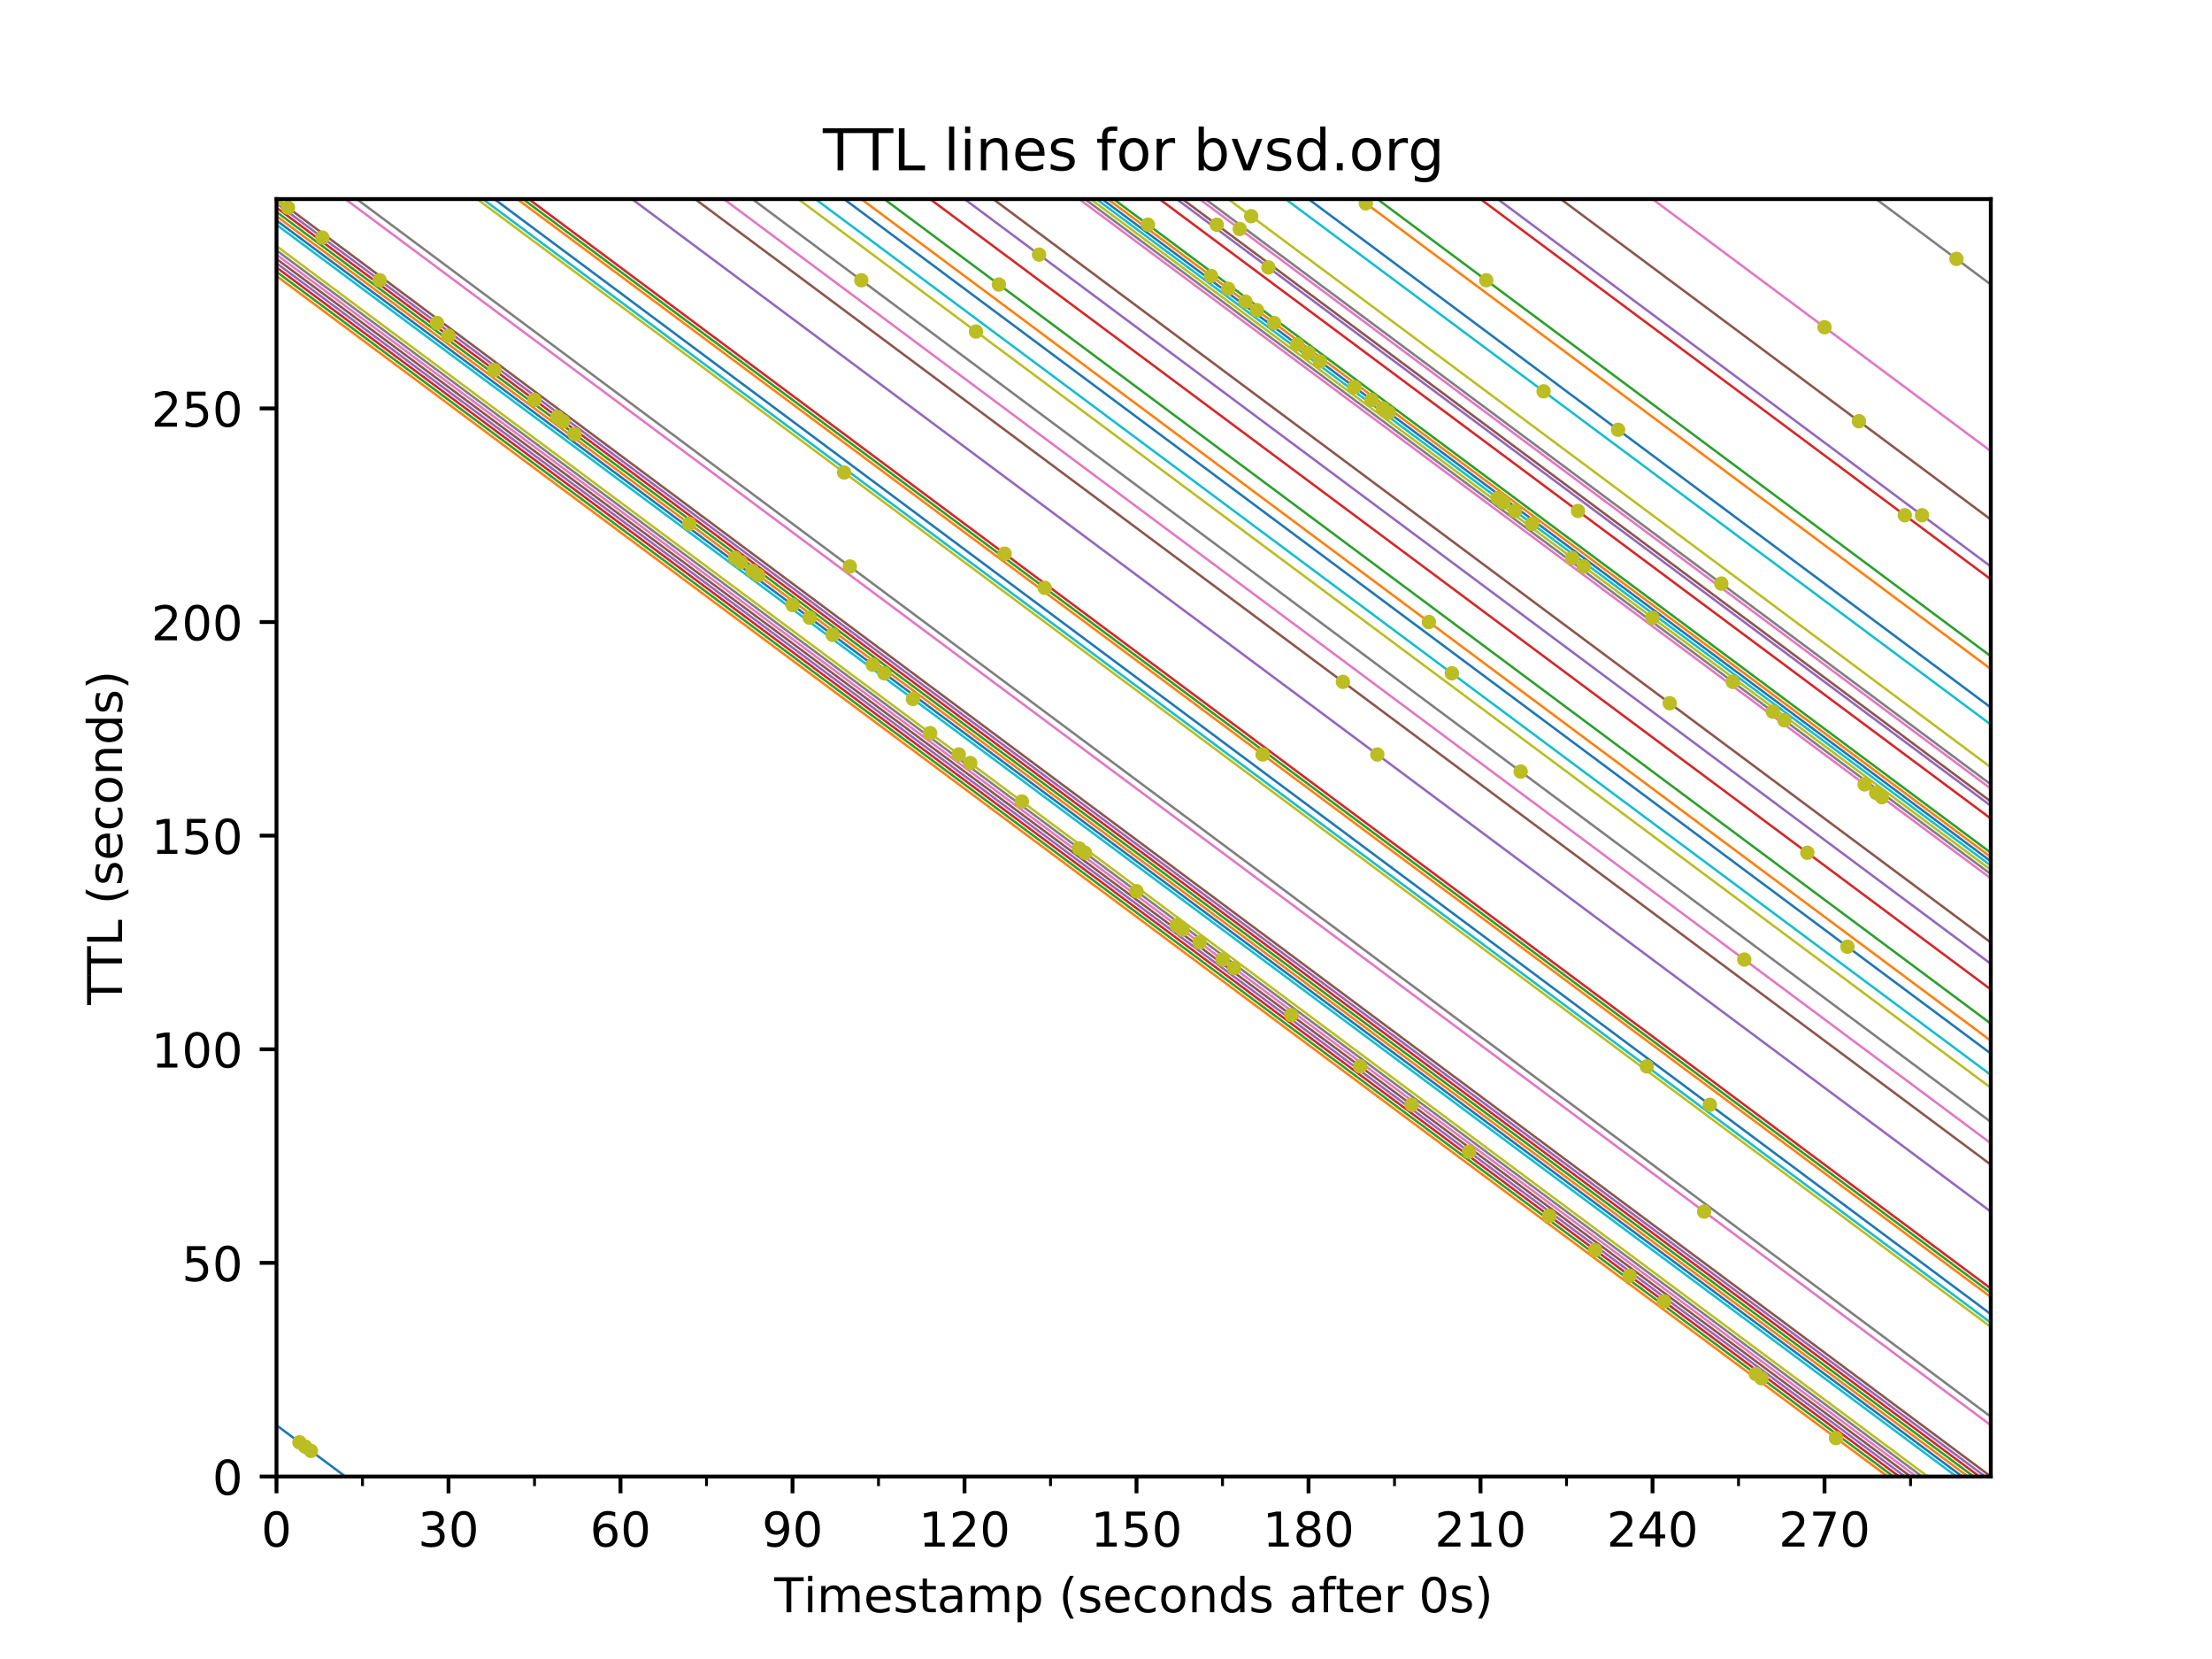 <?xml version="1.0" encoding="utf-8" standalone="no"?>
<!DOCTYPE svg PUBLIC "-//W3C//DTD SVG 1.1//EN"
  "http://www.w3.org/Graphics/SVG/1.1/DTD/svg11.dtd">
<!-- Created with matplotlib (http://matplotlib.org/) -->
<svg height="345.6pt" version="1.1" viewBox="0 0 460.8 345.6" width="460.8pt" xmlns="http://www.w3.org/2000/svg" xmlns:xlink="http://www.w3.org/1999/xlink">
 <defs>
  <style type="text/css">
*{stroke-linecap:butt;stroke-linejoin:round;}
  </style>
 </defs>
 <g id="figure_1">
  <g id="patch_1">
   <path d="M 0 345.6 
L 460.8 345.6 
L 460.8 0 
L 0 0 
z
" style="fill:#ffffff;"/>
  </g>
  <g id="axes_1">
   <g id="patch_2">
    <path d="M 57.6 307.584 
L 414.72 307.584 
L 414.72 41.472 
L 57.6 41.472 
z
" style="fill:#ffffff;"/>
   </g>
   <g id="matplotlib.axis_1">
    <g id="xtick_1">
     <g id="line2d_1">
      <defs>
       <path d="M 0 0 
L 0 3.5 
" id="mb5e786411f" style="stroke:#000000;stroke-width:0.8;"/>
      </defs>
      <g>
       <use style="stroke:#000000;stroke-width:0.8;" x="57.6" xlink:href="#mb5e786411f" y="307.584"/>
      </g>
     </g>
     <g id="text_1">
      <!-- 0 -->
      <defs>
       <path d="M 31.781 66.406 
Q 24.172 66.406 20.328 58.906 
Q 16.5 51.422 16.5 36.375 
Q 16.5 21.391 20.328 13.891 
Q 24.172 6.391 31.781 6.391 
Q 39.453 6.391 43.281 13.891 
Q 47.125 21.391 47.125 36.375 
Q 47.125 51.422 43.281 58.906 
Q 39.453 66.406 31.781 66.406 
z
M 31.781 74.219 
Q 44.047 74.219 50.516 64.516 
Q 56.984 54.828 56.984 36.375 
Q 56.984 17.969 50.516 8.266 
Q 44.047 -1.422 31.781 -1.422 
Q 19.531 -1.422 13.062 8.266 
Q 6.594 17.969 6.594 36.375 
Q 6.594 54.828 13.062 64.516 
Q 19.531 74.219 31.781 74.219 
z
" id="DejaVuSans-30"/>
      </defs>
      <g transform="translate(54.419 322.182)scale(0.1 -0.1)">
       <use xlink:href="#DejaVuSans-30"/>
      </g>
     </g>
    </g>
    <g id="xtick_2">
     <g id="line2d_2">
      <g>
       <use style="stroke:#000000;stroke-width:0.8;" x="93.431" xlink:href="#mb5e786411f" y="307.584"/>
      </g>
     </g>
     <g id="text_2">
      <!-- 30 -->
      <defs>
       <path d="M 40.578 39.312 
Q 47.656 37.797 51.625 33 
Q 55.609 28.219 55.609 21.188 
Q 55.609 10.406 48.188 4.484 
Q 40.766 -1.422 27.094 -1.422 
Q 22.516 -1.422 17.656 -0.516 
Q 12.797 0.391 7.625 2.203 
L 7.625 11.719 
Q 11.719 9.328 16.594 8.109 
Q 21.484 6.891 26.812 6.891 
Q 36.078 6.891 40.938 10.547 
Q 45.797 14.203 45.797 21.188 
Q 45.797 27.641 41.281 31.266 
Q 36.766 34.906 28.719 34.906 
L 20.219 34.906 
L 20.219 43.016 
L 29.109 43.016 
Q 36.375 43.016 40.234 45.922 
Q 44.094 48.828 44.094 54.297 
Q 44.094 59.906 40.109 62.906 
Q 36.141 65.922 28.719 65.922 
Q 24.656 65.922 20.016 65.031 
Q 15.375 64.156 9.812 62.312 
L 9.812 71.094 
Q 15.438 72.656 20.344 73.438 
Q 25.25 74.219 29.594 74.219 
Q 40.828 74.219 47.359 69.109 
Q 53.906 64.016 53.906 55.328 
Q 53.906 49.266 50.438 45.094 
Q 46.969 40.922 40.578 39.312 
z
" id="DejaVuSans-33"/>
      </defs>
      <g transform="translate(87.069 322.182)scale(0.1 -0.1)">
       <use xlink:href="#DejaVuSans-33"/>
       <use x="63.623" xlink:href="#DejaVuSans-30"/>
      </g>
     </g>
    </g>
    <g id="xtick_3">
     <g id="line2d_3">
      <g>
       <use style="stroke:#000000;stroke-width:0.8;" x="129.263" xlink:href="#mb5e786411f" y="307.584"/>
      </g>
     </g>
     <g id="text_3">
      <!-- 60 -->
      <defs>
       <path d="M 33.016 40.375 
Q 26.375 40.375 22.484 35.828 
Q 18.609 31.297 18.609 23.391 
Q 18.609 15.531 22.484 10.953 
Q 26.375 6.391 33.016 6.391 
Q 39.656 6.391 43.531 10.953 
Q 47.406 15.531 47.406 23.391 
Q 47.406 31.297 43.531 35.828 
Q 39.656 40.375 33.016 40.375 
z
M 52.594 71.297 
L 52.594 62.312 
Q 48.875 64.062 45.094 64.984 
Q 41.312 65.922 37.594 65.922 
Q 27.828 65.922 22.672 59.328 
Q 17.531 52.734 16.797 39.406 
Q 19.672 43.656 24.016 45.922 
Q 28.375 48.188 33.594 48.188 
Q 44.578 48.188 50.953 41.516 
Q 57.328 34.859 57.328 23.391 
Q 57.328 12.156 50.688 5.359 
Q 44.047 -1.422 33.016 -1.422 
Q 20.359 -1.422 13.672 8.266 
Q 6.984 17.969 6.984 36.375 
Q 6.984 53.656 15.188 63.938 
Q 23.391 74.219 37.203 74.219 
Q 40.922 74.219 44.703 73.484 
Q 48.484 72.75 52.594 71.297 
z
" id="DejaVuSans-36"/>
      </defs>
      <g transform="translate(122.9 322.182)scale(0.1 -0.1)">
       <use xlink:href="#DejaVuSans-36"/>
       <use x="63.623" xlink:href="#DejaVuSans-30"/>
      </g>
     </g>
    </g>
    <g id="xtick_4">
     <g id="line2d_4">
      <g>
       <use style="stroke:#000000;stroke-width:0.8;" x="165.094" xlink:href="#mb5e786411f" y="307.584"/>
      </g>
     </g>
     <g id="text_4">
      <!-- 90 -->
      <defs>
       <path d="M 10.984 1.516 
L 10.984 10.5 
Q 14.703 8.734 18.5 7.812 
Q 22.312 6.891 25.984 6.891 
Q 35.75 6.891 40.891 13.453 
Q 46.047 20.016 46.781 33.406 
Q 43.953 29.203 39.594 26.953 
Q 35.25 24.703 29.984 24.703 
Q 19.047 24.703 12.672 31.312 
Q 6.297 37.938 6.297 49.422 
Q 6.297 60.641 12.938 67.422 
Q 19.578 74.219 30.609 74.219 
Q 43.266 74.219 49.922 64.516 
Q 56.594 54.828 56.594 36.375 
Q 56.594 19.141 48.406 8.859 
Q 40.234 -1.422 26.422 -1.422 
Q 22.703 -1.422 18.891 -0.688 
Q 15.094 0.047 10.984 1.516 
z
M 30.609 32.422 
Q 37.25 32.422 41.125 36.953 
Q 45.016 41.5 45.016 49.422 
Q 45.016 57.281 41.125 61.844 
Q 37.25 66.406 30.609 66.406 
Q 23.969 66.406 20.094 61.844 
Q 16.219 57.281 16.219 49.422 
Q 16.219 41.5 20.094 36.953 
Q 23.969 32.422 30.609 32.422 
z
" id="DejaVuSans-39"/>
      </defs>
      <g transform="translate(158.732 322.182)scale(0.1 -0.1)">
       <use xlink:href="#DejaVuSans-39"/>
       <use x="63.623" xlink:href="#DejaVuSans-30"/>
      </g>
     </g>
    </g>
    <g id="xtick_5">
     <g id="line2d_5">
      <g>
       <use style="stroke:#000000;stroke-width:0.8;" x="200.926" xlink:href="#mb5e786411f" y="307.584"/>
      </g>
     </g>
     <g id="text_5">
      <!-- 120 -->
      <defs>
       <path d="M 12.406 8.297 
L 28.516 8.297 
L 28.516 63.922 
L 10.984 60.406 
L 10.984 69.391 
L 28.422 72.906 
L 38.281 72.906 
L 38.281 8.297 
L 54.391 8.297 
L 54.391 0 
L 12.406 0 
z
" id="DejaVuSans-31"/>
       <path d="M 19.188 8.297 
L 53.609 8.297 
L 53.609 0 
L 7.328 0 
L 7.328 8.297 
Q 12.938 14.109 22.625 23.891 
Q 32.328 33.688 34.812 36.531 
Q 39.547 41.844 41.422 45.531 
Q 43.312 49.219 43.312 52.781 
Q 43.312 58.594 39.234 62.25 
Q 35.156 65.922 28.609 65.922 
Q 23.969 65.922 18.812 64.312 
Q 13.672 62.703 7.812 59.422 
L 7.812 69.391 
Q 13.766 71.781 18.938 73 
Q 24.125 74.219 28.422 74.219 
Q 39.75 74.219 46.484 68.547 
Q 53.219 62.891 53.219 53.422 
Q 53.219 48.922 51.531 44.891 
Q 49.859 40.875 45.406 35.406 
Q 44.188 33.984 37.641 27.219 
Q 31.109 20.453 19.188 8.297 
z
" id="DejaVuSans-32"/>
      </defs>
      <g transform="translate(191.382 322.182)scale(0.1 -0.1)">
       <use xlink:href="#DejaVuSans-31"/>
       <use x="63.623" xlink:href="#DejaVuSans-32"/>
       <use x="127.246" xlink:href="#DejaVuSans-30"/>
      </g>
     </g>
    </g>
    <g id="xtick_6">
     <g id="line2d_6">
      <g>
       <use style="stroke:#000000;stroke-width:0.8;" x="236.757" xlink:href="#mb5e786411f" y="307.584"/>
      </g>
     </g>
     <g id="text_6">
      <!-- 150 -->
      <defs>
       <path d="M 10.797 72.906 
L 49.516 72.906 
L 49.516 64.594 
L 19.828 64.594 
L 19.828 46.734 
Q 21.969 47.469 24.109 47.828 
Q 26.266 48.188 28.422 48.188 
Q 40.625 48.188 47.75 41.5 
Q 54.891 34.812 54.891 23.391 
Q 54.891 11.625 47.562 5.094 
Q 40.234 -1.422 26.906 -1.422 
Q 22.312 -1.422 17.547 -0.641 
Q 12.797 0.141 7.719 1.703 
L 7.719 11.625 
Q 12.109 9.234 16.797 8.062 
Q 21.484 6.891 26.703 6.891 
Q 35.156 6.891 40.078 11.328 
Q 45.016 15.766 45.016 23.391 
Q 45.016 31 40.078 35.438 
Q 35.156 39.891 26.703 39.891 
Q 22.75 39.891 18.812 39.016 
Q 14.891 38.141 10.797 36.281 
z
" id="DejaVuSans-35"/>
      </defs>
      <g transform="translate(227.213 322.182)scale(0.1 -0.1)">
       <use xlink:href="#DejaVuSans-31"/>
       <use x="63.623" xlink:href="#DejaVuSans-35"/>
       <use x="127.246" xlink:href="#DejaVuSans-30"/>
      </g>
     </g>
    </g>
    <g id="xtick_7">
     <g id="line2d_7">
      <g>
       <use style="stroke:#000000;stroke-width:0.8;" x="272.589" xlink:href="#mb5e786411f" y="307.584"/>
      </g>
     </g>
     <g id="text_7">
      <!-- 180 -->
      <defs>
       <path d="M 31.781 34.625 
Q 24.75 34.625 20.719 30.859 
Q 16.703 27.094 16.703 20.516 
Q 16.703 13.922 20.719 10.156 
Q 24.75 6.391 31.781 6.391 
Q 38.812 6.391 42.859 10.172 
Q 46.922 13.969 46.922 20.516 
Q 46.922 27.094 42.891 30.859 
Q 38.875 34.625 31.781 34.625 
z
M 21.922 38.812 
Q 15.578 40.375 12.031 44.719 
Q 8.5 49.078 8.5 55.328 
Q 8.5 64.062 14.719 69.141 
Q 20.953 74.219 31.781 74.219 
Q 42.672 74.219 48.875 69.141 
Q 55.078 64.062 55.078 55.328 
Q 55.078 49.078 51.531 44.719 
Q 48 40.375 41.703 38.812 
Q 48.828 37.156 52.797 32.312 
Q 56.781 27.484 56.781 20.516 
Q 56.781 9.906 50.312 4.234 
Q 43.844 -1.422 31.781 -1.422 
Q 19.734 -1.422 13.25 4.234 
Q 6.781 9.906 6.781 20.516 
Q 6.781 27.484 10.781 32.312 
Q 14.797 37.156 21.922 38.812 
z
M 18.312 54.391 
Q 18.312 48.734 21.844 45.562 
Q 25.391 42.391 31.781 42.391 
Q 38.141 42.391 41.719 45.562 
Q 45.312 48.734 45.312 54.391 
Q 45.312 60.062 41.719 63.234 
Q 38.141 66.406 31.781 66.406 
Q 25.391 66.406 21.844 63.234 
Q 18.312 60.062 18.312 54.391 
z
" id="DejaVuSans-38"/>
      </defs>
      <g transform="translate(263.045 322.182)scale(0.1 -0.1)">
       <use xlink:href="#DejaVuSans-31"/>
       <use x="63.623" xlink:href="#DejaVuSans-38"/>
       <use x="127.246" xlink:href="#DejaVuSans-30"/>
      </g>
     </g>
    </g>
    <g id="xtick_8">
     <g id="line2d_8">
      <g>
       <use style="stroke:#000000;stroke-width:0.8;" x="308.42" xlink:href="#mb5e786411f" y="307.584"/>
      </g>
     </g>
     <g id="text_8">
      <!-- 210 -->
      <g transform="translate(298.876 322.182)scale(0.1 -0.1)">
       <use xlink:href="#DejaVuSans-32"/>
       <use x="63.623" xlink:href="#DejaVuSans-31"/>
       <use x="127.246" xlink:href="#DejaVuSans-30"/>
      </g>
     </g>
    </g>
    <g id="xtick_9">
     <g id="line2d_9">
      <g>
       <use style="stroke:#000000;stroke-width:0.8;" x="344.252" xlink:href="#mb5e786411f" y="307.584"/>
      </g>
     </g>
     <g id="text_9">
      <!-- 240 -->
      <defs>
       <path d="M 37.797 64.312 
L 12.891 25.391 
L 37.797 25.391 
z
M 35.203 72.906 
L 47.609 72.906 
L 47.609 25.391 
L 58.016 25.391 
L 58.016 17.188 
L 47.609 17.188 
L 47.609 0 
L 37.797 0 
L 37.797 17.188 
L 4.891 17.188 
L 4.891 26.703 
z
" id="DejaVuSans-34"/>
      </defs>
      <g transform="translate(334.708 322.182)scale(0.1 -0.1)">
       <use xlink:href="#DejaVuSans-32"/>
       <use x="63.623" xlink:href="#DejaVuSans-34"/>
       <use x="127.246" xlink:href="#DejaVuSans-30"/>
      </g>
     </g>
    </g>
    <g id="xtick_10">
     <g id="line2d_10">
      <g>
       <use style="stroke:#000000;stroke-width:0.8;" x="380.083" xlink:href="#mb5e786411f" y="307.584"/>
      </g>
     </g>
     <g id="text_10">
      <!-- 270 -->
      <defs>
       <path d="M 8.203 72.906 
L 55.078 72.906 
L 55.078 68.703 
L 28.609 0 
L 18.312 0 
L 43.219 64.594 
L 8.203 64.594 
z
" id="DejaVuSans-37"/>
      </defs>
      <g transform="translate(370.539 322.182)scale(0.1 -0.1)">
       <use xlink:href="#DejaVuSans-32"/>
       <use x="63.623" xlink:href="#DejaVuSans-37"/>
       <use x="127.246" xlink:href="#DejaVuSans-30"/>
      </g>
     </g>
    </g>
    <g id="xtick_11">
     <g id="line2d_11">
      <defs>
       <path d="M 0 0 
L 0 2 
" id="m308b40b9c6" style="stroke:#000000;stroke-width:0.6;"/>
      </defs>
      <g>
       <use style="stroke:#000000;stroke-width:0.6;" x="57.6" xlink:href="#m308b40b9c6" y="307.584"/>
      </g>
     </g>
    </g>
    <g id="xtick_12">
     <g id="line2d_12">
      <g>
       <use style="stroke:#000000;stroke-width:0.6;" x="75.516" xlink:href="#m308b40b9c6" y="307.584"/>
      </g>
     </g>
    </g>
    <g id="xtick_13">
     <g id="line2d_13">
      <g>
       <use style="stroke:#000000;stroke-width:0.6;" x="93.431" xlink:href="#m308b40b9c6" y="307.584"/>
      </g>
     </g>
    </g>
    <g id="xtick_14">
     <g id="line2d_14">
      <g>
       <use style="stroke:#000000;stroke-width:0.6;" x="111.347" xlink:href="#m308b40b9c6" y="307.584"/>
      </g>
     </g>
    </g>
    <g id="xtick_15">
     <g id="line2d_15">
      <g>
       <use style="stroke:#000000;stroke-width:0.6;" x="129.263" xlink:href="#m308b40b9c6" y="307.584"/>
      </g>
     </g>
    </g>
    <g id="xtick_16">
     <g id="line2d_16">
      <g>
       <use style="stroke:#000000;stroke-width:0.6;" x="147.179" xlink:href="#m308b40b9c6" y="307.584"/>
      </g>
     </g>
    </g>
    <g id="xtick_17">
     <g id="line2d_17">
      <g>
       <use style="stroke:#000000;stroke-width:0.6;" x="165.094" xlink:href="#m308b40b9c6" y="307.584"/>
      </g>
     </g>
    </g>
    <g id="xtick_18">
     <g id="line2d_18">
      <g>
       <use style="stroke:#000000;stroke-width:0.6;" x="183.01" xlink:href="#m308b40b9c6" y="307.584"/>
      </g>
     </g>
    </g>
    <g id="xtick_19">
     <g id="line2d_19">
      <g>
       <use style="stroke:#000000;stroke-width:0.6;" x="200.926" xlink:href="#m308b40b9c6" y="307.584"/>
      </g>
     </g>
    </g>
    <g id="xtick_20">
     <g id="line2d_20">
      <g>
       <use style="stroke:#000000;stroke-width:0.6;" x="218.841" xlink:href="#m308b40b9c6" y="307.584"/>
      </g>
     </g>
    </g>
    <g id="xtick_21">
     <g id="line2d_21">
      <g>
       <use style="stroke:#000000;stroke-width:0.6;" x="236.757" xlink:href="#m308b40b9c6" y="307.584"/>
      </g>
     </g>
    </g>
    <g id="xtick_22">
     <g id="line2d_22">
      <g>
       <use style="stroke:#000000;stroke-width:0.6;" x="254.673" xlink:href="#m308b40b9c6" y="307.584"/>
      </g>
     </g>
    </g>
    <g id="xtick_23">
     <g id="line2d_23">
      <g>
       <use style="stroke:#000000;stroke-width:0.6;" x="272.589" xlink:href="#m308b40b9c6" y="307.584"/>
      </g>
     </g>
    </g>
    <g id="xtick_24">
     <g id="line2d_24">
      <g>
       <use style="stroke:#000000;stroke-width:0.6;" x="290.504" xlink:href="#m308b40b9c6" y="307.584"/>
      </g>
     </g>
    </g>
    <g id="xtick_25">
     <g id="line2d_25">
      <g>
       <use style="stroke:#000000;stroke-width:0.6;" x="308.42" xlink:href="#m308b40b9c6" y="307.584"/>
      </g>
     </g>
    </g>
    <g id="xtick_26">
     <g id="line2d_26">
      <g>
       <use style="stroke:#000000;stroke-width:0.6;" x="326.336" xlink:href="#m308b40b9c6" y="307.584"/>
      </g>
     </g>
    </g>
    <g id="xtick_27">
     <g id="line2d_27">
      <g>
       <use style="stroke:#000000;stroke-width:0.6;" x="344.252" xlink:href="#m308b40b9c6" y="307.584"/>
      </g>
     </g>
    </g>
    <g id="xtick_28">
     <g id="line2d_28">
      <g>
       <use style="stroke:#000000;stroke-width:0.6;" x="362.167" xlink:href="#m308b40b9c6" y="307.584"/>
      </g>
     </g>
    </g>
    <g id="xtick_29">
     <g id="line2d_29">
      <g>
       <use style="stroke:#000000;stroke-width:0.6;" x="380.083" xlink:href="#m308b40b9c6" y="307.584"/>
      </g>
     </g>
    </g>
    <g id="xtick_30">
     <g id="line2d_30">
      <g>
       <use style="stroke:#000000;stroke-width:0.6;" x="397.999" xlink:href="#m308b40b9c6" y="307.584"/>
      </g>
     </g>
    </g>
    <g id="text_11">
     <!-- Timestamp (seconds after 0s) -->
     <defs>
      <path d="M -0.297 72.906 
L 61.375 72.906 
L 61.375 64.594 
L 35.5 64.594 
L 35.5 0 
L 25.594 0 
L 25.594 64.594 
L -0.297 64.594 
z
" id="DejaVuSans-54"/>
      <path d="M 9.422 54.688 
L 18.406 54.688 
L 18.406 0 
L 9.422 0 
z
M 9.422 75.984 
L 18.406 75.984 
L 18.406 64.594 
L 9.422 64.594 
z
" id="DejaVuSans-69"/>
      <path d="M 52 44.188 
Q 55.375 50.25 60.062 53.125 
Q 64.75 56 71.094 56 
Q 79.641 56 84.281 50.016 
Q 88.922 44.047 88.922 33.016 
L 88.922 0 
L 79.891 0 
L 79.891 32.719 
Q 79.891 40.578 77.094 44.375 
Q 74.312 48.188 68.609 48.188 
Q 61.625 48.188 57.562 43.547 
Q 53.516 38.922 53.516 30.906 
L 53.516 0 
L 44.484 0 
L 44.484 32.719 
Q 44.484 40.625 41.703 44.406 
Q 38.922 48.188 33.109 48.188 
Q 26.219 48.188 22.156 43.531 
Q 18.109 38.875 18.109 30.906 
L 18.109 0 
L 9.078 0 
L 9.078 54.688 
L 18.109 54.688 
L 18.109 46.188 
Q 21.188 51.219 25.484 53.609 
Q 29.781 56 35.688 56 
Q 41.656 56 45.828 52.969 
Q 50 49.953 52 44.188 
z
" id="DejaVuSans-6d"/>
      <path d="M 56.203 29.594 
L 56.203 25.203 
L 14.891 25.203 
Q 15.484 15.922 20.484 11.062 
Q 25.484 6.203 34.422 6.203 
Q 39.594 6.203 44.453 7.469 
Q 49.312 8.734 54.109 11.281 
L 54.109 2.781 
Q 49.266 0.734 44.188 -0.344 
Q 39.109 -1.422 33.891 -1.422 
Q 20.797 -1.422 13.156 6.188 
Q 5.516 13.812 5.516 26.812 
Q 5.516 40.234 12.766 48.109 
Q 20.016 56 32.328 56 
Q 43.359 56 49.781 48.891 
Q 56.203 41.797 56.203 29.594 
z
M 47.219 32.234 
Q 47.125 39.594 43.094 43.984 
Q 39.062 48.391 32.422 48.391 
Q 24.906 48.391 20.391 44.141 
Q 15.875 39.891 15.188 32.172 
z
" id="DejaVuSans-65"/>
      <path d="M 44.281 53.078 
L 44.281 44.578 
Q 40.484 46.531 36.375 47.5 
Q 32.281 48.484 27.875 48.484 
Q 21.188 48.484 17.844 46.438 
Q 14.5 44.391 14.5 40.281 
Q 14.5 37.156 16.891 35.375 
Q 19.281 33.594 26.516 31.984 
L 29.594 31.297 
Q 39.156 29.25 43.188 25.516 
Q 47.219 21.781 47.219 15.094 
Q 47.219 7.469 41.188 3.016 
Q 35.156 -1.422 24.609 -1.422 
Q 20.219 -1.422 15.453 -0.562 
Q 10.688 0.297 5.422 2 
L 5.422 11.281 
Q 10.406 8.688 15.234 7.391 
Q 20.062 6.109 24.812 6.109 
Q 31.156 6.109 34.562 8.281 
Q 37.984 10.453 37.984 14.406 
Q 37.984 18.062 35.516 20.016 
Q 33.062 21.969 24.703 23.781 
L 21.578 24.516 
Q 13.234 26.266 9.516 29.906 
Q 5.812 33.547 5.812 39.891 
Q 5.812 47.609 11.281 51.797 
Q 16.75 56 26.812 56 
Q 31.781 56 36.172 55.266 
Q 40.578 54.547 44.281 53.078 
z
" id="DejaVuSans-73"/>
      <path d="M 18.312 70.219 
L 18.312 54.688 
L 36.812 54.688 
L 36.812 47.703 
L 18.312 47.703 
L 18.312 18.016 
Q 18.312 11.328 20.141 9.422 
Q 21.969 7.516 27.594 7.516 
L 36.812 7.516 
L 36.812 0 
L 27.594 0 
Q 17.188 0 13.234 3.875 
Q 9.281 7.766 9.281 18.016 
L 9.281 47.703 
L 2.688 47.703 
L 2.688 54.688 
L 9.281 54.688 
L 9.281 70.219 
z
" id="DejaVuSans-74"/>
      <path d="M 34.281 27.484 
Q 23.391 27.484 19.188 25 
Q 14.984 22.516 14.984 16.5 
Q 14.984 11.719 18.141 8.906 
Q 21.297 6.109 26.703 6.109 
Q 34.188 6.109 38.703 11.406 
Q 43.219 16.703 43.219 25.484 
L 43.219 27.484 
z
M 52.203 31.203 
L 52.203 0 
L 43.219 0 
L 43.219 8.297 
Q 40.141 3.328 35.547 0.953 
Q 30.953 -1.422 24.312 -1.422 
Q 15.922 -1.422 10.953 3.297 
Q 6 8.016 6 15.922 
Q 6 25.141 12.172 29.828 
Q 18.359 34.516 30.609 34.516 
L 43.219 34.516 
L 43.219 35.406 
Q 43.219 41.609 39.141 45 
Q 35.062 48.391 27.688 48.391 
Q 23 48.391 18.547 47.266 
Q 14.109 46.141 10.016 43.891 
L 10.016 52.203 
Q 14.938 54.109 19.578 55.047 
Q 24.219 56 28.609 56 
Q 40.484 56 46.344 49.844 
Q 52.203 43.703 52.203 31.203 
z
" id="DejaVuSans-61"/>
      <path d="M 18.109 8.203 
L 18.109 -20.797 
L 9.078 -20.797 
L 9.078 54.688 
L 18.109 54.688 
L 18.109 46.391 
Q 20.953 51.266 25.266 53.625 
Q 29.594 56 35.594 56 
Q 45.562 56 51.781 48.094 
Q 58.016 40.188 58.016 27.297 
Q 58.016 14.406 51.781 6.484 
Q 45.562 -1.422 35.594 -1.422 
Q 29.594 -1.422 25.266 0.953 
Q 20.953 3.328 18.109 8.203 
z
M 48.688 27.297 
Q 48.688 37.203 44.609 42.844 
Q 40.531 48.484 33.406 48.484 
Q 26.266 48.484 22.188 42.844 
Q 18.109 37.203 18.109 27.297 
Q 18.109 17.391 22.188 11.75 
Q 26.266 6.109 33.406 6.109 
Q 40.531 6.109 44.609 11.75 
Q 48.688 17.391 48.688 27.297 
z
" id="DejaVuSans-70"/>
      <path id="DejaVuSans-20"/>
      <path d="M 31 75.875 
Q 24.469 64.656 21.281 53.656 
Q 18.109 42.672 18.109 31.391 
Q 18.109 20.125 21.312 9.062 
Q 24.516 -2 31 -13.188 
L 23.188 -13.188 
Q 15.875 -1.703 12.234 9.375 
Q 8.594 20.453 8.594 31.391 
Q 8.594 42.281 12.203 53.312 
Q 15.828 64.359 23.188 75.875 
z
" id="DejaVuSans-28"/>
      <path d="M 48.781 52.594 
L 48.781 44.188 
Q 44.969 46.297 41.141 47.344 
Q 37.312 48.391 33.406 48.391 
Q 24.656 48.391 19.812 42.844 
Q 14.984 37.312 14.984 27.297 
Q 14.984 17.281 19.812 11.734 
Q 24.656 6.203 33.406 6.203 
Q 37.312 6.203 41.141 7.25 
Q 44.969 8.297 48.781 10.406 
L 48.781 2.094 
Q 45.016 0.344 40.984 -0.531 
Q 36.969 -1.422 32.422 -1.422 
Q 20.062 -1.422 12.781 6.344 
Q 5.516 14.109 5.516 27.297 
Q 5.516 40.672 12.859 48.328 
Q 20.219 56 33.016 56 
Q 37.156 56 41.109 55.141 
Q 45.062 54.297 48.781 52.594 
z
" id="DejaVuSans-63"/>
      <path d="M 30.609 48.391 
Q 23.391 48.391 19.188 42.75 
Q 14.984 37.109 14.984 27.297 
Q 14.984 17.484 19.156 11.844 
Q 23.344 6.203 30.609 6.203 
Q 37.797 6.203 41.984 11.859 
Q 46.188 17.531 46.188 27.297 
Q 46.188 37.016 41.984 42.703 
Q 37.797 48.391 30.609 48.391 
z
M 30.609 56 
Q 42.328 56 49.016 48.375 
Q 55.719 40.766 55.719 27.297 
Q 55.719 13.875 49.016 6.219 
Q 42.328 -1.422 30.609 -1.422 
Q 18.844 -1.422 12.172 6.219 
Q 5.516 13.875 5.516 27.297 
Q 5.516 40.766 12.172 48.375 
Q 18.844 56 30.609 56 
z
" id="DejaVuSans-6f"/>
      <path d="M 54.891 33.016 
L 54.891 0 
L 45.906 0 
L 45.906 32.719 
Q 45.906 40.484 42.875 44.328 
Q 39.844 48.188 33.797 48.188 
Q 26.516 48.188 22.312 43.547 
Q 18.109 38.922 18.109 30.906 
L 18.109 0 
L 9.078 0 
L 9.078 54.688 
L 18.109 54.688 
L 18.109 46.188 
Q 21.344 51.125 25.703 53.562 
Q 30.078 56 35.797 56 
Q 45.219 56 50.047 50.172 
Q 54.891 44.344 54.891 33.016 
z
" id="DejaVuSans-6e"/>
      <path d="M 45.406 46.391 
L 45.406 75.984 
L 54.391 75.984 
L 54.391 0 
L 45.406 0 
L 45.406 8.203 
Q 42.578 3.328 38.25 0.953 
Q 33.938 -1.422 27.875 -1.422 
Q 17.969 -1.422 11.734 6.484 
Q 5.516 14.406 5.516 27.297 
Q 5.516 40.188 11.734 48.094 
Q 17.969 56 27.875 56 
Q 33.938 56 38.25 53.625 
Q 42.578 51.266 45.406 46.391 
z
M 14.797 27.297 
Q 14.797 17.391 18.875 11.75 
Q 22.953 6.109 30.078 6.109 
Q 37.203 6.109 41.297 11.75 
Q 45.406 17.391 45.406 27.297 
Q 45.406 37.203 41.297 42.844 
Q 37.203 48.484 30.078 48.484 
Q 22.953 48.484 18.875 42.844 
Q 14.797 37.203 14.797 27.297 
z
" id="DejaVuSans-64"/>
      <path d="M 37.109 75.984 
L 37.109 68.5 
L 28.516 68.5 
Q 23.688 68.5 21.797 66.547 
Q 19.922 64.594 19.922 59.516 
L 19.922 54.688 
L 34.719 54.688 
L 34.719 47.703 
L 19.922 47.703 
L 19.922 0 
L 10.891 0 
L 10.891 47.703 
L 2.297 47.703 
L 2.297 54.688 
L 10.891 54.688 
L 10.891 58.5 
Q 10.891 67.625 15.141 71.797 
Q 19.391 75.984 28.609 75.984 
z
" id="DejaVuSans-66"/>
      <path d="M 41.109 46.297 
Q 39.594 47.172 37.812 47.578 
Q 36.031 48 33.891 48 
Q 26.266 48 22.188 43.047 
Q 18.109 38.094 18.109 28.812 
L 18.109 0 
L 9.078 0 
L 9.078 54.688 
L 18.109 54.688 
L 18.109 46.188 
Q 20.953 51.172 25.484 53.578 
Q 30.031 56 36.531 56 
Q 37.453 56 38.578 55.875 
Q 39.703 55.766 41.062 55.516 
z
" id="DejaVuSans-72"/>
      <path d="M 8.016 75.875 
L 15.828 75.875 
Q 23.141 64.359 26.781 53.312 
Q 30.422 42.281 30.422 31.391 
Q 30.422 20.453 26.781 9.375 
Q 23.141 -1.703 15.828 -13.188 
L 8.016 -13.188 
Q 14.5 -2 17.703 9.062 
Q 20.906 20.125 20.906 31.391 
Q 20.906 42.672 17.703 53.656 
Q 14.5 64.656 8.016 75.875 
z
" id="DejaVuSans-29"/>
     </defs>
     <g transform="translate(161.291 335.861)scale(0.1 -0.1)">
      <use xlink:href="#DejaVuSans-54"/>
      <use x="61.037" xlink:href="#DejaVuSans-69"/>
      <use x="88.82" xlink:href="#DejaVuSans-6d"/>
      <use x="186.232" xlink:href="#DejaVuSans-65"/>
      <use x="247.756" xlink:href="#DejaVuSans-73"/>
      <use x="299.855" xlink:href="#DejaVuSans-74"/>
      <use x="339.064" xlink:href="#DejaVuSans-61"/>
      <use x="400.344" xlink:href="#DejaVuSans-6d"/>
      <use x="497.756" xlink:href="#DejaVuSans-70"/>
      <use x="561.232" xlink:href="#DejaVuSans-20"/>
      <use x="593.02" xlink:href="#DejaVuSans-28"/>
      <use x="632.033" xlink:href="#DejaVuSans-73"/>
      <use x="684.133" xlink:href="#DejaVuSans-65"/>
      <use x="745.656" xlink:href="#DejaVuSans-63"/>
      <use x="800.637" xlink:href="#DejaVuSans-6f"/>
      <use x="861.818" xlink:href="#DejaVuSans-6e"/>
      <use x="925.197" xlink:href="#DejaVuSans-64"/>
      <use x="988.674" xlink:href="#DejaVuSans-73"/>
      <use x="1040.773" xlink:href="#DejaVuSans-20"/>
      <use x="1072.561" xlink:href="#DejaVuSans-61"/>
      <use x="1133.84" xlink:href="#DejaVuSans-66"/>
      <use x="1169.029" xlink:href="#DejaVuSans-74"/>
      <use x="1208.238" xlink:href="#DejaVuSans-65"/>
      <use x="1269.762" xlink:href="#DejaVuSans-72"/>
      <use x="1310.875" xlink:href="#DejaVuSans-20"/>
      <use x="1342.662" xlink:href="#DejaVuSans-30"/>
      <use x="1406.285" xlink:href="#DejaVuSans-73"/>
      <use x="1458.385" xlink:href="#DejaVuSans-29"/>
     </g>
    </g>
   </g>
   <g id="matplotlib.axis_2">
    <g id="ytick_1">
     <g id="line2d_31">
      <defs>
       <path d="M 0 0 
L -3.5 0 
" id="m405c590fd7" style="stroke:#000000;stroke-width:0.8;"/>
      </defs>
      <g>
       <use style="stroke:#000000;stroke-width:0.8;" x="57.6" xlink:href="#m405c590fd7" y="307.584"/>
      </g>
     </g>
     <g id="text_12">
      <!-- 0 -->
      <g transform="translate(44.237 311.383)scale(0.1 -0.1)">
       <use xlink:href="#DejaVuSans-30"/>
      </g>
     </g>
    </g>
    <g id="ytick_2">
     <g id="line2d_32">
      <g>
       <use style="stroke:#000000;stroke-width:0.8;" x="57.6" xlink:href="#m405c590fd7" y="263.084"/>
      </g>
     </g>
     <g id="text_13">
      <!-- 50 -->
      <g transform="translate(37.875 266.883)scale(0.1 -0.1)">
       <use xlink:href="#DejaVuSans-35"/>
       <use x="63.623" xlink:href="#DejaVuSans-30"/>
      </g>
     </g>
    </g>
    <g id="ytick_3">
     <g id="line2d_33">
      <g>
       <use style="stroke:#000000;stroke-width:0.8;" x="57.6" xlink:href="#m405c590fd7" y="218.583"/>
      </g>
     </g>
     <g id="text_14">
      <!-- 100 -->
      <g transform="translate(31.512 222.383)scale(0.1 -0.1)">
       <use xlink:href="#DejaVuSans-31"/>
       <use x="63.623" xlink:href="#DejaVuSans-30"/>
       <use x="127.246" xlink:href="#DejaVuSans-30"/>
      </g>
     </g>
    </g>
    <g id="ytick_4">
     <g id="line2d_34">
      <g>
       <use style="stroke:#000000;stroke-width:0.8;" x="57.6" xlink:href="#m405c590fd7" y="174.083"/>
      </g>
     </g>
     <g id="text_15">
      <!-- 150 -->
      <g transform="translate(31.512 177.882)scale(0.1 -0.1)">
       <use xlink:href="#DejaVuSans-31"/>
       <use x="63.623" xlink:href="#DejaVuSans-35"/>
       <use x="127.246" xlink:href="#DejaVuSans-30"/>
      </g>
     </g>
    </g>
    <g id="ytick_5">
     <g id="line2d_35">
      <g>
       <use style="stroke:#000000;stroke-width:0.8;" x="57.6" xlink:href="#m405c590fd7" y="129.583"/>
      </g>
     </g>
     <g id="text_16">
      <!-- 200 -->
      <g transform="translate(31.512 133.382)scale(0.1 -0.1)">
       <use xlink:href="#DejaVuSans-32"/>
       <use x="63.623" xlink:href="#DejaVuSans-30"/>
       <use x="127.246" xlink:href="#DejaVuSans-30"/>
      </g>
     </g>
    </g>
    <g id="ytick_6">
     <g id="line2d_36">
      <g>
       <use style="stroke:#000000;stroke-width:0.8;" x="57.6" xlink:href="#m405c590fd7" y="85.082"/>
      </g>
     </g>
     <g id="text_17">
      <!-- 250 -->
      <g transform="translate(31.512 88.882)scale(0.1 -0.1)">
       <use xlink:href="#DejaVuSans-32"/>
       <use x="63.623" xlink:href="#DejaVuSans-35"/>
       <use x="127.246" xlink:href="#DejaVuSans-30"/>
      </g>
     </g>
    </g>
    <g id="text_18">
     <!-- TTL (seconds) -->
     <defs>
      <path d="M 9.812 72.906 
L 19.672 72.906 
L 19.672 8.297 
L 55.172 8.297 
L 55.172 0 
L 9.812 0 
z
" id="DejaVuSans-4c"/>
     </defs>
     <g transform="translate(25.433 209.349)rotate(-90)scale(0.1 -0.1)">
      <use xlink:href="#DejaVuSans-54"/>
      <use x="61.068" xlink:href="#DejaVuSans-54"/>
      <use x="122.152" xlink:href="#DejaVuSans-4c"/>
      <use x="177.865" xlink:href="#DejaVuSans-20"/>
      <use x="209.652" xlink:href="#DejaVuSans-28"/>
      <use x="248.666" xlink:href="#DejaVuSans-73"/>
      <use x="300.766" xlink:href="#DejaVuSans-65"/>
      <use x="362.289" xlink:href="#DejaVuSans-63"/>
      <use x="417.27" xlink:href="#DejaVuSans-6f"/>
      <use x="478.451" xlink:href="#DejaVuSans-6e"/>
      <use x="541.83" xlink:href="#DejaVuSans-64"/>
      <use x="605.307" xlink:href="#DejaVuSans-73"/>
      <use x="657.406" xlink:href="#DejaVuSans-29"/>
     </g>
    </g>
   </g>
   <g id="line2d_37">
    <path clip-path="url(#p9293c19663)" d="M -1 253.237 
L 71.933 307.584 
" style="fill:none;stroke:#1f77b4;stroke-linecap:square;stroke-width:0.5;"/>
   </g>
   <g id="line2d_38">
    <path clip-path="url(#p9293c19663)" d="M 36.101 41.472 
L 393.221 307.584 
" style="fill:none;stroke:#ff7f0e;stroke-linecap:square;stroke-width:0.5;"/>
   </g>
   <g id="line2d_39">
    <path clip-path="url(#p9293c19663)" d="M 37.296 41.472 
L 394.416 307.584 
" style="fill:none;stroke:#2ca02c;stroke-linecap:square;stroke-width:0.5;"/>
   </g>
   <g id="line2d_40">
    <path clip-path="url(#p9293c19663)" d="M 38.49 41.472 
L 395.61 307.584 
" style="fill:none;stroke:#d62728;stroke-linecap:square;stroke-width:0.5;"/>
   </g>
   <g id="line2d_41">
    <path clip-path="url(#p9293c19663)" d="M 39.684 41.472 
L 396.804 307.584 
" style="fill:none;stroke:#9467bd;stroke-linecap:square;stroke-width:0.5;"/>
   </g>
   <g id="line2d_42">
    <path clip-path="url(#p9293c19663)" d="M 40.879 41.472 
L 397.999 307.584 
" style="fill:none;stroke:#8c564b;stroke-linecap:square;stroke-width:0.5;"/>
   </g>
   <g id="line2d_43">
    <path clip-path="url(#p9293c19663)" d="M 42.073 41.472 
L 399.193 307.584 
" style="fill:none;stroke:#e377c2;stroke-linecap:square;stroke-width:0.5;"/>
   </g>
   <g id="line2d_44">
    <path clip-path="url(#p9293c19663)" d="M 43.267 41.472 
L 400.387 307.584 
" style="fill:none;stroke:#7f7f7f;stroke-linecap:square;stroke-width:0.5;"/>
   </g>
   <g id="line2d_45">
    <path clip-path="url(#p9293c19663)" d="M 44.462 41.472 
L 401.582 307.584 
" style="fill:none;stroke:#bcbd22;stroke-linecap:square;stroke-width:0.5;"/>
   </g>
   <g id="line2d_46">
    <path clip-path="url(#p9293c19663)" d="M 50.434 41.472 
L 407.554 307.584 
" style="fill:none;stroke:#17becf;stroke-linecap:square;stroke-width:0.5;"/>
   </g>
   <g id="line2d_47">
    <path clip-path="url(#p9293c19663)" d="M 51.628 41.472 
L 408.748 307.584 
" style="fill:none;stroke:#1f77b4;stroke-linecap:square;stroke-width:0.5;"/>
   </g>
   <g id="line2d_48">
    <path clip-path="url(#p9293c19663)" d="M 52.822 41.472 
L 409.942 307.584 
" style="fill:none;stroke:#ff7f0e;stroke-linecap:square;stroke-width:0.5;"/>
   </g>
   <g id="line2d_49">
    <path clip-path="url(#p9293c19663)" d="M 54.017 41.472 
L 411.137 307.584 
" style="fill:none;stroke:#2ca02c;stroke-linecap:square;stroke-width:0.5;"/>
   </g>
   <g id="line2d_50">
    <path clip-path="url(#p9293c19663)" d="M 55.211 41.472 
L 412.331 307.584 
" style="fill:none;stroke:#d62728;stroke-linecap:square;stroke-width:0.5;"/>
   </g>
   <g id="line2d_51">
    <path clip-path="url(#p9293c19663)" d="M 56.406 41.472 
L 413.526 307.584 
" style="fill:none;stroke:#9467bd;stroke-linecap:square;stroke-width:0.5;"/>
   </g>
   <g id="line2d_52">
    <path clip-path="url(#p9293c19663)" d="M 57.6 41.472 
L 414.72 307.584 
" style="fill:none;stroke:#8c564b;stroke-linecap:square;stroke-width:0.5;"/>
   </g>
   <g id="line2d_53">
    <path clip-path="url(#p9293c19663)" d="M 71.933 41.472 
L 429.053 307.584 
" style="fill:none;stroke:#e377c2;stroke-linecap:square;stroke-width:0.5;"/>
   </g>
   <g id="line2d_54">
    <path clip-path="url(#p9293c19663)" d="M 74.321 41.472 
L 431.441 307.584 
" style="fill:none;stroke:#7f7f7f;stroke-linecap:square;stroke-width:0.5;"/>
   </g>
   <g id="line2d_55">
    <path clip-path="url(#p9293c19663)" d="M 99.403 41.472 
L 456.523 307.584 
" style="fill:none;stroke:#bcbd22;stroke-linecap:square;stroke-width:0.5;"/>
   </g>
   <g id="line2d_56">
    <path clip-path="url(#p9293c19663)" d="M 100.598 41.472 
L 457.718 307.584 
" style="fill:none;stroke:#17becf;stroke-linecap:square;stroke-width:0.5;"/>
   </g>
   <g id="line2d_57">
    <path clip-path="url(#p9293c19663)" d="M 102.986 41.472 
L 460.106 307.584 
" style="fill:none;stroke:#1f77b4;stroke-linecap:square;stroke-width:0.5;"/>
   </g>
   <g id="line2d_58">
    <path clip-path="url(#p9293c19663)" d="M 107.764 41.472 
L 461.8 305.286 
" style="fill:none;stroke:#ff7f0e;stroke-linecap:square;stroke-width:0.5;"/>
   </g>
   <g id="line2d_59">
    <path clip-path="url(#p9293c19663)" d="M 108.958 41.472 
L 461.8 304.396 
" style="fill:none;stroke:#2ca02c;stroke-linecap:square;stroke-width:0.5;"/>
   </g>
   <g id="line2d_60">
    <path clip-path="url(#p9293c19663)" d="M 110.153 41.472 
L 461.8 303.506 
" style="fill:none;stroke:#d62728;stroke-linecap:square;stroke-width:0.5;"/>
   </g>
   <g id="line2d_61">
    <path clip-path="url(#p9293c19663)" d="M 131.652 41.472 
L 461.8 287.486 
" style="fill:none;stroke:#9467bd;stroke-linecap:square;stroke-width:0.5;"/>
   </g>
   <g id="line2d_62">
    <path clip-path="url(#p9293c19663)" d="M 144.79 41.472 
L 461.8 277.696 
" style="fill:none;stroke:#8c564b;stroke-linecap:square;stroke-width:0.5;"/>
   </g>
   <g id="line2d_63">
    <path clip-path="url(#p9293c19663)" d="M 150.762 41.472 
L 461.8 273.246 
" style="fill:none;stroke:#e377c2;stroke-linecap:square;stroke-width:0.5;"/>
   </g>
   <g id="line2d_64">
    <path clip-path="url(#p9293c19663)" d="M 156.734 41.472 
L 461.8 268.796 
" style="fill:none;stroke:#7f7f7f;stroke-linecap:square;stroke-width:0.5;"/>
   </g>
   <g id="line2d_65">
    <path clip-path="url(#p9293c19663)" d="M 166.289 41.472 
L 461.8 261.676 
" style="fill:none;stroke:#bcbd22;stroke-linecap:square;stroke-width:0.5;"/>
   </g>
   <g id="line2d_66">
    <path clip-path="url(#p9293c19663)" d="M 169.872 41.472 
L 461.8 259.006 
" style="fill:none;stroke:#17becf;stroke-linecap:square;stroke-width:0.5;"/>
   </g>
   <g id="line2d_67">
    <path clip-path="url(#p9293c19663)" d="M 175.844 41.472 
L 461.8 254.556 
" style="fill:none;stroke:#1f77b4;stroke-linecap:square;stroke-width:0.5;"/>
   </g>
   <g id="line2d_68">
    <path clip-path="url(#p9293c19663)" d="M 179.427 41.472 
L 461.8 251.886 
" style="fill:none;stroke:#ff7f0e;stroke-linecap:square;stroke-width:0.5;"/>
   </g>
   <g id="line2d_69">
    <path clip-path="url(#p9293c19663)" d="M 184.204 41.472 
L 461.8 248.325 
" style="fill:none;stroke:#2ca02c;stroke-linecap:square;stroke-width:0.5;"/>
   </g>
   <g id="line2d_70">
    <path clip-path="url(#p9293c19663)" d="M 193.759 41.472 
L 461.8 241.205 
" style="fill:none;stroke:#d62728;stroke-linecap:square;stroke-width:0.5;"/>
   </g>
   <g id="line2d_71">
    <path clip-path="url(#p9293c19663)" d="M 200.926 41.472 
L 461.8 235.865 
" style="fill:none;stroke:#9467bd;stroke-linecap:square;stroke-width:0.5;"/>
   </g>
   <g id="line2d_72">
    <path clip-path="url(#p9293c19663)" d="M 206.898 41.472 
L 461.8 231.415 
" style="fill:none;stroke:#8c564b;stroke-linecap:square;stroke-width:0.5;"/>
   </g>
   <g id="line2d_73">
    <path clip-path="url(#p9293c19663)" d="M 224.813 41.472 
L 461.8 218.065 
" style="fill:none;stroke:#e377c2;stroke-linecap:square;stroke-width:0.5;"/>
   </g>
   <g id="line2d_74">
    <path clip-path="url(#p9293c19663)" d="M 226.008 41.472 
L 461.8 217.175 
" style="fill:none;stroke:#7f7f7f;stroke-linecap:square;stroke-width:0.5;"/>
   </g>
   <g id="line2d_75">
    <path clip-path="url(#p9293c19663)" d="M 227.202 41.472 
L 461.8 216.285 
" style="fill:none;stroke:#bcbd22;stroke-linecap:square;stroke-width:0.5;"/>
   </g>
   <g id="line2d_76">
    <path clip-path="url(#p9293c19663)" d="M 228.397 41.472 
L 461.8 215.395 
" style="fill:none;stroke:#17becf;stroke-linecap:square;stroke-width:0.5;"/>
   </g>
   <g id="line2d_77">
    <path clip-path="url(#p9293c19663)" d="M 229.591 41.472 
L 461.8 214.505 
" style="fill:none;stroke:#1f77b4;stroke-linecap:square;stroke-width:0.5;"/>
   </g>
   <g id="line2d_78">
    <path clip-path="url(#p9293c19663)" d="M 230.785 41.472 
L 461.8 213.615 
" style="fill:none;stroke:#ff7f0e;stroke-linecap:square;stroke-width:0.5;"/>
   </g>
   <g id="line2d_79">
    <path clip-path="url(#p9293c19663)" d="M 231.98 41.472 
L 461.8 212.725 
" style="fill:none;stroke:#2ca02c;stroke-linecap:square;stroke-width:0.5;"/>
   </g>
   <g id="line2d_80">
    <path clip-path="url(#p9293c19663)" d="M 241.535 41.472 
L 461.8 205.605 
" style="fill:none;stroke:#d62728;stroke-linecap:square;stroke-width:0.5;"/>
   </g>
   <g id="line2d_81">
    <path clip-path="url(#p9293c19663)" d="M 245.118 41.472 
L 461.8 202.935 
" style="fill:none;stroke:#9467bd;stroke-linecap:square;stroke-width:0.5;"/>
   </g>
   <g id="line2d_82">
    <path clip-path="url(#p9293c19663)" d="M 246.312 41.472 
L 461.8 202.045 
" style="fill:none;stroke:#8c564b;stroke-linecap:square;stroke-width:0.5;"/>
   </g>
   <g id="line2d_83">
    <path clip-path="url(#p9293c19663)" d="M 249.895 41.472 
L 461.8 199.375 
" style="fill:none;stroke:#e377c2;stroke-linecap:square;stroke-width:0.5;"/>
   </g>
   <g id="line2d_84">
    <path clip-path="url(#p9293c19663)" d="M 251.09 41.472 
L 461.8 198.485 
" style="fill:none;stroke:#7f7f7f;stroke-linecap:square;stroke-width:0.5;"/>
   </g>
   <g id="line2d_85">
    <path clip-path="url(#p9293c19663)" d="M 255.867 41.472 
L 461.8 194.925 
" style="fill:none;stroke:#bcbd22;stroke-linecap:square;stroke-width:0.5;"/>
   </g>
   <g id="line2d_86">
    <path clip-path="url(#p9293c19663)" d="M 267.811 41.472 
L 461.8 186.025 
" style="fill:none;stroke:#17becf;stroke-linecap:square;stroke-width:0.5;"/>
   </g>
   <g id="line2d_87">
    <path clip-path="url(#p9293c19663)" d="M 272.589 41.472 
L 461.8 182.465 
" style="fill:none;stroke:#1f77b4;stroke-linecap:square;stroke-width:0.5;"/>
   </g>
   <g id="line2d_88">
    <path clip-path="url(#p9293c19663)" d="M 283.338 41.472 
L 461.8 174.455 
" style="fill:none;stroke:#ff7f0e;stroke-linecap:square;stroke-width:0.5;"/>
   </g>
   <g id="line2d_89">
    <path clip-path="url(#p9293c19663)" d="M 286.921 41.472 
L 461.8 171.785 
" style="fill:none;stroke:#2ca02c;stroke-linecap:square;stroke-width:0.5;"/>
   </g>
   <g id="line2d_90">
    <path clip-path="url(#p9293c19663)" d="M 308.42 41.472 
L 461.8 155.765 
" style="fill:none;stroke:#d62728;stroke-linecap:square;stroke-width:0.5;"/>
   </g>
   <g id="line2d_91">
    <path clip-path="url(#p9293c19663)" d="M 312.003 41.472 
L 461.8 153.095 
" style="fill:none;stroke:#9467bd;stroke-linecap:square;stroke-width:0.5;"/>
   </g>
   <g id="line2d_92">
    <path clip-path="url(#p9293c19663)" d="M 325.141 41.472 
L 461.8 143.305 
" style="fill:none;stroke:#8c564b;stroke-linecap:square;stroke-width:0.5;"/>
   </g>
   <g id="line2d_93">
    <path clip-path="url(#p9293c19663)" d="M 344.252 41.472 
L 461.8 129.065 
" style="fill:none;stroke:#e377c2;stroke-linecap:square;stroke-width:0.5;"/>
   </g>
   <g id="line2d_94">
    <path clip-path="url(#p9293c19663)" d="M 390.832 41.472 
L 461.8 94.354 
" style="fill:none;stroke:#7f7f7f;stroke-linecap:square;stroke-width:0.5;"/>
   </g>
   <g id="line2d_95">
    <defs>
     <path d="M 0 1 
C 0.265 1 0.52 0.895 0.707 0.707 
C 0.895 0.52 1 0.265 1 0 
C 1 -0.265 0.895 -0.52 0.707 -0.707 
C 0.52 -0.895 0.265 -1 0 -1 
C -0.265 -1 -0.52 -0.895 -0.707 -0.707 
C -0.895 -0.52 -1 -0.265 -1 0 
C -1 0.265 -0.895 0.52 -0.707 0.707 
C -0.52 0.895 -0.265 1 0 1 
z
" id="m821e0d72c2" style="stroke:#bcbd22;"/>
    </defs>
    <g clip-path="url(#p9293c19663)">
     <use style="fill:#bcbd22;stroke:#bcbd22;" x="57.6" xlink:href="#m821e0d72c2" y="41.472"/>
     <use style="fill:#bcbd22;stroke:#bcbd22;" x="59.989" xlink:href="#m821e0d72c2" y="43.252"/>
     <use style="fill:#bcbd22;stroke:#bcbd22;" x="62.378" xlink:href="#m821e0d72c2" y="300.464"/>
     <use style="fill:#bcbd22;stroke:#bcbd22;" x="63.572" xlink:href="#m821e0d72c2" y="301.354"/>
     <use style="fill:#bcbd22;stroke:#bcbd22;" x="64.766" xlink:href="#m821e0d72c2" y="302.244"/>
     <use style="fill:#bcbd22;stroke:#bcbd22;" x="67.155" xlink:href="#m821e0d72c2" y="49.482"/>
     <use style="fill:#bcbd22;stroke:#bcbd22;" x="79.099" xlink:href="#m821e0d72c2" y="58.382"/>
     <use style="fill:#bcbd22;stroke:#bcbd22;" x="91.043" xlink:href="#m821e0d72c2" y="67.282"/>
     <use style="fill:#bcbd22;stroke:#bcbd22;" x="93.431" xlink:href="#m821e0d72c2" y="69.952"/>
     <use style="fill:#bcbd22;stroke:#bcbd22;" x="102.986" xlink:href="#m821e0d72c2" y="77.072"/>
     <use style="fill:#bcbd22;stroke:#bcbd22;" x="111.347" xlink:href="#m821e0d72c2" y="83.302"/>
     <use style="fill:#bcbd22;stroke:#bcbd22;" x="116.125" xlink:href="#m821e0d72c2" y="86.862"/>
     <use style="fill:#bcbd22;stroke:#bcbd22;" x="117.319" xlink:href="#m821e0d72c2" y="87.752"/>
     <use style="fill:#bcbd22;stroke:#bcbd22;" x="119.708" xlink:href="#m821e0d72c2" y="90.422"/>
     <use style="fill:#bcbd22;stroke:#bcbd22;" x="143.595" xlink:href="#m821e0d72c2" y="109.113"/>
     <use style="fill:#bcbd22;stroke:#bcbd22;" x="153.151" xlink:href="#m821e0d72c2" y="116.233"/>
     <use style="fill:#bcbd22;stroke:#bcbd22;" x="154.345" xlink:href="#m821e0d72c2" y="117.123"/>
     <use style="fill:#bcbd22;stroke:#bcbd22;" x="156.734" xlink:href="#m821e0d72c2" y="118.903"/>
     <use style="fill:#bcbd22;stroke:#bcbd22;" x="157.928" xlink:href="#m821e0d72c2" y="119.793"/>
     <use style="fill:#bcbd22;stroke:#bcbd22;" x="165.094" xlink:href="#m821e0d72c2" y="126.023"/>
     <use style="fill:#bcbd22;stroke:#bcbd22;" x="168.677" xlink:href="#m821e0d72c2" y="128.693"/>
     <use style="fill:#bcbd22;stroke:#bcbd22;" x="173.455" xlink:href="#m821e0d72c2" y="132.253"/>
     <use style="fill:#bcbd22;stroke:#bcbd22;" x="175.844" xlink:href="#m821e0d72c2" y="98.432"/>
     <use style="fill:#bcbd22;stroke:#bcbd22;" x="177.038" xlink:href="#m821e0d72c2" y="118.013"/>
     <use style="fill:#bcbd22;stroke:#bcbd22;" x="179.427" xlink:href="#m821e0d72c2" y="58.382"/>
     <use style="fill:#bcbd22;stroke:#bcbd22;" x="181.816" xlink:href="#m821e0d72c2" y="138.483"/>
     <use style="fill:#bcbd22;stroke:#bcbd22;" x="184.204" xlink:href="#m821e0d72c2" y="140.263"/>
     <use style="fill:#bcbd22;stroke:#bcbd22;" x="190.176" xlink:href="#m821e0d72c2" y="145.603"/>
     <use style="fill:#bcbd22;stroke:#bcbd22;" x="193.759" xlink:href="#m821e0d72c2" y="152.723"/>
     <use style="fill:#bcbd22;stroke:#bcbd22;" x="199.731" xlink:href="#m821e0d72c2" y="157.173"/>
     <use style="fill:#bcbd22;stroke:#bcbd22;" x="202.12" xlink:href="#m821e0d72c2" y="158.953"/>
     <use style="fill:#bcbd22;stroke:#bcbd22;" x="203.315" xlink:href="#m821e0d72c2" y="69.062"/>
     <use style="fill:#bcbd22;stroke:#bcbd22;" x="208.092" xlink:href="#m821e0d72c2" y="59.272"/>
     <use style="fill:#bcbd22;stroke:#bcbd22;" x="209.286" xlink:href="#m821e0d72c2" y="115.343"/>
     <use style="fill:#bcbd22;stroke:#bcbd22;" x="212.87" xlink:href="#m821e0d72c2" y="166.963"/>
     <use style="fill:#bcbd22;stroke:#bcbd22;" x="216.453" xlink:href="#m821e0d72c2" y="53.042"/>
     <use style="fill:#bcbd22;stroke:#bcbd22;" x="217.647" xlink:href="#m821e0d72c2" y="122.463"/>
     <use style="fill:#bcbd22;stroke:#bcbd22;" x="224.813" xlink:href="#m821e0d72c2" y="176.753"/>
     <use style="fill:#bcbd22;stroke:#bcbd22;" x="226.008" xlink:href="#m821e0d72c2" y="177.643"/>
     <use style="fill:#bcbd22;stroke:#bcbd22;" x="236.757" xlink:href="#m821e0d72c2" y="185.653"/>
     <use style="fill:#bcbd22;stroke:#bcbd22;" x="239.146" xlink:href="#m821e0d72c2" y="46.812"/>
     <use style="fill:#bcbd22;stroke:#bcbd22;" x="245.118" xlink:href="#m821e0d72c2" y="192.773"/>
     <use style="fill:#bcbd22;stroke:#bcbd22;" x="246.312" xlink:href="#m821e0d72c2" y="193.663"/>
     <use style="fill:#bcbd22;stroke:#bcbd22;" x="249.895" xlink:href="#m821e0d72c2" y="196.333"/>
     <use style="fill:#bcbd22;stroke:#bcbd22;" x="252.284" xlink:href="#m821e0d72c2" y="57.492"/>
     <use style="fill:#bcbd22;stroke:#bcbd22;" x="253.479" xlink:href="#m821e0d72c2" y="46.812"/>
     <use style="fill:#bcbd22;stroke:#bcbd22;" x="254.673" xlink:href="#m821e0d72c2" y="199.893"/>
     <use style="fill:#bcbd22;stroke:#bcbd22;" x="255.867" xlink:href="#m821e0d72c2" y="60.162"/>
     <use style="fill:#bcbd22;stroke:#bcbd22;" x="257.062" xlink:href="#m821e0d72c2" y="201.673"/>
     <use style="fill:#bcbd22;stroke:#bcbd22;" x="258.256" xlink:href="#m821e0d72c2" y="47.702"/>
     <use style="fill:#bcbd22;stroke:#bcbd22;" x="259.45" xlink:href="#m821e0d72c2" y="62.832"/>
     <use style="fill:#bcbd22;stroke:#bcbd22;" x="260.645" xlink:href="#m821e0d72c2" y="45.032"/>
     <use style="fill:#bcbd22;stroke:#bcbd22;" x="261.839" xlink:href="#m821e0d72c2" y="64.612"/>
     <use style="fill:#bcbd22;stroke:#bcbd22;" x="263.034" xlink:href="#m821e0d72c2" y="157.173"/>
     <use style="fill:#bcbd22;stroke:#bcbd22;" x="264.228" xlink:href="#m821e0d72c2" y="55.712"/>
     <use style="fill:#bcbd22;stroke:#bcbd22;" x="265.422" xlink:href="#m821e0d72c2" y="67.282"/>
     <use style="fill:#bcbd22;stroke:#bcbd22;" x="269.005" xlink:href="#m821e0d72c2" y="211.463"/>
     <use style="fill:#bcbd22;stroke:#bcbd22;" x="270.2" xlink:href="#m821e0d72c2" y="71.732"/>
     <use style="fill:#bcbd22;stroke:#bcbd22;" x="272.589" xlink:href="#m821e0d72c2" y="73.512"/>
     <use style="fill:#bcbd22;stroke:#bcbd22;" x="274.977" xlink:href="#m821e0d72c2" y="75.292"/>
     <use style="fill:#bcbd22;stroke:#bcbd22;" x="279.755" xlink:href="#m821e0d72c2" y="142.043"/>
     <use style="fill:#bcbd22;stroke:#bcbd22;" x="282.144" xlink:href="#m821e0d72c2" y="80.632"/>
     <use style="fill:#bcbd22;stroke:#bcbd22;" x="283.338" xlink:href="#m821e0d72c2" y="222.143"/>
     <use style="fill:#bcbd22;stroke:#bcbd22;" x="284.532" xlink:href="#m821e0d72c2" y="42.362"/>
     <use style="fill:#bcbd22;stroke:#bcbd22;" x="285.727" xlink:href="#m821e0d72c2" y="83.302"/>
     <use style="fill:#bcbd22;stroke:#bcbd22;" x="286.921" xlink:href="#m821e0d72c2" y="157.173"/>
     <use style="fill:#bcbd22;stroke:#bcbd22;" x="288.116" xlink:href="#m821e0d72c2" y="85.082"/>
     <use style="fill:#bcbd22;stroke:#bcbd22;" x="289.31" xlink:href="#m821e0d72c2" y="85.972"/>
     <use style="fill:#bcbd22;stroke:#bcbd22;" x="294.087" xlink:href="#m821e0d72c2" y="230.153"/>
     <use style="fill:#bcbd22;stroke:#bcbd22;" x="297.671" xlink:href="#m821e0d72c2" y="129.583"/>
     <use style="fill:#bcbd22;stroke:#bcbd22;" x="302.448" xlink:href="#m821e0d72c2" y="140.263"/>
     <use style="fill:#bcbd22;stroke:#bcbd22;" x="306.031" xlink:href="#m821e0d72c2" y="239.943"/>
     <use style="fill:#bcbd22;stroke:#bcbd22;" x="309.614" xlink:href="#m821e0d72c2" y="58.382"/>
     <use style="fill:#bcbd22;stroke:#bcbd22;" x="312.003" xlink:href="#m821e0d72c2" y="103.772"/>
     <use style="fill:#bcbd22;stroke:#bcbd22;" x="313.198" xlink:href="#m821e0d72c2" y="104.662"/>
     <use style="fill:#bcbd22;stroke:#bcbd22;" x="315.586" xlink:href="#m821e0d72c2" y="106.442"/>
     <use style="fill:#bcbd22;stroke:#bcbd22;" x="316.781" xlink:href="#m821e0d72c2" y="160.733"/>
     <use style="fill:#bcbd22;stroke:#bcbd22;" x="319.169" xlink:href="#m821e0d72c2" y="109.113"/>
     <use style="fill:#bcbd22;stroke:#bcbd22;" x="321.558" xlink:href="#m821e0d72c2" y="81.522"/>
     <use style="fill:#bcbd22;stroke:#bcbd22;" x="322.753" xlink:href="#m821e0d72c2" y="253.294"/>
     <use style="fill:#bcbd22;stroke:#bcbd22;" x="327.53" xlink:href="#m821e0d72c2" y="116.233"/>
     <use style="fill:#bcbd22;stroke:#bcbd22;" x="328.725" xlink:href="#m821e0d72c2" y="106.442"/>
     <use style="fill:#bcbd22;stroke:#bcbd22;" x="329.919" xlink:href="#m821e0d72c2" y="118.013"/>
     <use style="fill:#bcbd22;stroke:#bcbd22;" x="332.308" xlink:href="#m821e0d72c2" y="260.414"/>
     <use style="fill:#bcbd22;stroke:#bcbd22;" x="337.085" xlink:href="#m821e0d72c2" y="89.532"/>
     <use style="fill:#bcbd22;stroke:#bcbd22;" x="339.474" xlink:href="#m821e0d72c2" y="265.754"/>
     <use style="fill:#bcbd22;stroke:#bcbd22;" x="343.057" xlink:href="#m821e0d72c2" y="222.143"/>
     <use style="fill:#bcbd22;stroke:#bcbd22;" x="344.252" xlink:href="#m821e0d72c2" y="128.693"/>
     <use style="fill:#bcbd22;stroke:#bcbd22;" x="346.64" xlink:href="#m821e0d72c2" y="271.094"/>
     <use style="fill:#bcbd22;stroke:#bcbd22;" x="347.835" xlink:href="#m821e0d72c2" y="146.493"/>
     <use style="fill:#bcbd22;stroke:#bcbd22;" x="355.001" xlink:href="#m821e0d72c2" y="252.404"/>
     <use style="fill:#bcbd22;stroke:#bcbd22;" x="356.195" xlink:href="#m821e0d72c2" y="230.153"/>
     <use style="fill:#bcbd22;stroke:#bcbd22;" x="358.584" xlink:href="#m821e0d72c2" y="121.573"/>
     <use style="fill:#bcbd22;stroke:#bcbd22;" x="360.973" xlink:href="#m821e0d72c2" y="142.043"/>
     <use style="fill:#bcbd22;stroke:#bcbd22;" x="363.362" xlink:href="#m821e0d72c2" y="199.893"/>
     <use style="fill:#bcbd22;stroke:#bcbd22;" x="365.75" xlink:href="#m821e0d72c2" y="286.224"/>
     <use style="fill:#bcbd22;stroke:#bcbd22;" x="366.945" xlink:href="#m821e0d72c2" y="287.114"/>
     <use style="fill:#bcbd22;stroke:#bcbd22;" x="369.334" xlink:href="#m821e0d72c2" y="148.273"/>
     <use style="fill:#bcbd22;stroke:#bcbd22;" x="371.722" xlink:href="#m821e0d72c2" y="150.053"/>
     <use style="fill:#bcbd22;stroke:#bcbd22;" x="376.5" xlink:href="#m821e0d72c2" y="177.643"/>
     <use style="fill:#bcbd22;stroke:#bcbd22;" x="380.083" xlink:href="#m821e0d72c2" y="68.172"/>
     <use style="fill:#bcbd22;stroke:#bcbd22;" x="382.472" xlink:href="#m821e0d72c2" y="299.574"/>
     <use style="fill:#bcbd22;stroke:#bcbd22;" x="384.86" xlink:href="#m821e0d72c2" y="197.223"/>
     <use style="fill:#bcbd22;stroke:#bcbd22;" x="387.249" xlink:href="#m821e0d72c2" y="87.752"/>
     <use style="fill:#bcbd22;stroke:#bcbd22;" x="388.444" xlink:href="#m821e0d72c2" y="163.403"/>
     <use style="fill:#bcbd22;stroke:#bcbd22;" x="390.832" xlink:href="#m821e0d72c2" y="165.183"/>
     <use style="fill:#bcbd22;stroke:#bcbd22;" x="392.027" xlink:href="#m821e0d72c2" y="166.073"/>
     <use style="fill:#bcbd22;stroke:#bcbd22;" x="396.804" xlink:href="#m821e0d72c2" y="107.332"/>
     <use style="fill:#bcbd22;stroke:#bcbd22;" x="400.387" xlink:href="#m821e0d72c2" y="107.332"/>
     <use style="fill:#bcbd22;stroke:#bcbd22;" x="407.554" xlink:href="#m821e0d72c2" y="53.932"/>
    </g>
   </g>
   <g id="patch_3">
    <path d="M 57.6 307.584 
L 57.6 41.472 
" style="fill:none;stroke:#000000;stroke-linecap:square;stroke-linejoin:miter;stroke-width:0.8;"/>
   </g>
   <g id="patch_4">
    <path d="M 414.72 307.584 
L 414.72 41.472 
" style="fill:none;stroke:#000000;stroke-linecap:square;stroke-linejoin:miter;stroke-width:0.8;"/>
   </g>
   <g id="patch_5">
    <path d="M 57.6 307.584 
L 414.72 307.584 
" style="fill:none;stroke:#000000;stroke-linecap:square;stroke-linejoin:miter;stroke-width:0.8;"/>
   </g>
   <g id="patch_6">
    <path d="M 57.6 41.472 
L 414.72 41.472 
" style="fill:none;stroke:#000000;stroke-linecap:square;stroke-linejoin:miter;stroke-width:0.8;"/>
   </g>
   <g id="text_19">
    <!-- TTL lines for bvsd.org -->
    <defs>
     <path d="M 9.422 75.984 
L 18.406 75.984 
L 18.406 0 
L 9.422 0 
z
" id="DejaVuSans-6c"/>
     <path d="M 48.688 27.297 
Q 48.688 37.203 44.609 42.844 
Q 40.531 48.484 33.406 48.484 
Q 26.266 48.484 22.188 42.844 
Q 18.109 37.203 18.109 27.297 
Q 18.109 17.391 22.188 11.75 
Q 26.266 6.109 33.406 6.109 
Q 40.531 6.109 44.609 11.75 
Q 48.688 17.391 48.688 27.297 
z
M 18.109 46.391 
Q 20.953 51.266 25.266 53.625 
Q 29.594 56 35.594 56 
Q 45.562 56 51.781 48.094 
Q 58.016 40.188 58.016 27.297 
Q 58.016 14.406 51.781 6.484 
Q 45.562 -1.422 35.594 -1.422 
Q 29.594 -1.422 25.266 0.953 
Q 20.953 3.328 18.109 8.203 
L 18.109 0 
L 9.078 0 
L 9.078 75.984 
L 18.109 75.984 
z
" id="DejaVuSans-62"/>
     <path d="M 2.984 54.688 
L 12.5 54.688 
L 29.594 8.797 
L 46.688 54.688 
L 56.203 54.688 
L 35.688 0 
L 23.484 0 
z
" id="DejaVuSans-76"/>
     <path d="M 10.688 12.406 
L 21 12.406 
L 21 0 
L 10.688 0 
z
" id="DejaVuSans-2e"/>
     <path d="M 45.406 27.984 
Q 45.406 37.75 41.375 43.109 
Q 37.359 48.484 30.078 48.484 
Q 22.859 48.484 18.828 43.109 
Q 14.797 37.75 14.797 27.984 
Q 14.797 18.266 18.828 12.891 
Q 22.859 7.516 30.078 7.516 
Q 37.359 7.516 41.375 12.891 
Q 45.406 18.266 45.406 27.984 
z
M 54.391 6.781 
Q 54.391 -7.172 48.188 -13.984 
Q 42 -20.797 29.203 -20.797 
Q 24.469 -20.797 20.266 -20.094 
Q 16.062 -19.391 12.109 -17.922 
L 12.109 -9.188 
Q 16.062 -11.328 19.922 -12.344 
Q 23.781 -13.375 27.781 -13.375 
Q 36.625 -13.375 41.016 -8.766 
Q 45.406 -4.156 45.406 5.172 
L 45.406 9.625 
Q 42.625 4.781 38.281 2.391 
Q 33.938 0 27.875 0 
Q 17.828 0 11.672 7.656 
Q 5.516 15.328 5.516 27.984 
Q 5.516 40.672 11.672 48.328 
Q 17.828 56 27.875 56 
Q 33.938 56 38.281 53.609 
Q 42.625 51.219 45.406 46.391 
L 45.406 54.688 
L 54.391 54.688 
z
" id="DejaVuSans-67"/>
    </defs>
    <g transform="translate(171.416 35.472)scale(0.12 -0.12)">
     <use xlink:href="#DejaVuSans-54"/>
     <use x="61.068" xlink:href="#DejaVuSans-54"/>
     <use x="122.152" xlink:href="#DejaVuSans-4c"/>
     <use x="177.865" xlink:href="#DejaVuSans-20"/>
     <use x="209.652" xlink:href="#DejaVuSans-6c"/>
     <use x="237.436" xlink:href="#DejaVuSans-69"/>
     <use x="265.219" xlink:href="#DejaVuSans-6e"/>
     <use x="328.598" xlink:href="#DejaVuSans-65"/>
     <use x="390.121" xlink:href="#DejaVuSans-73"/>
     <use x="442.221" xlink:href="#DejaVuSans-20"/>
     <use x="474.008" xlink:href="#DejaVuSans-66"/>
     <use x="509.213" xlink:href="#DejaVuSans-6f"/>
     <use x="570.395" xlink:href="#DejaVuSans-72"/>
     <use x="611.508" xlink:href="#DejaVuSans-20"/>
     <use x="643.295" xlink:href="#DejaVuSans-62"/>
     <use x="706.771" xlink:href="#DejaVuSans-76"/>
     <use x="765.951" xlink:href="#DejaVuSans-73"/>
     <use x="818.051" xlink:href="#DejaVuSans-64"/>
     <use x="881.527" xlink:href="#DejaVuSans-2e"/>
     <use x="913.314" xlink:href="#DejaVuSans-6f"/>
     <use x="974.496" xlink:href="#DejaVuSans-72"/>
     <use x="1015.594" xlink:href="#DejaVuSans-67"/>
    </g>
   </g>
  </g>
 </g>
 <defs>
  <clipPath id="p9293c19663">
   <rect height="266.112" width="357.12" x="57.6" y="41.472"/>
  </clipPath>
 </defs>
</svg>
